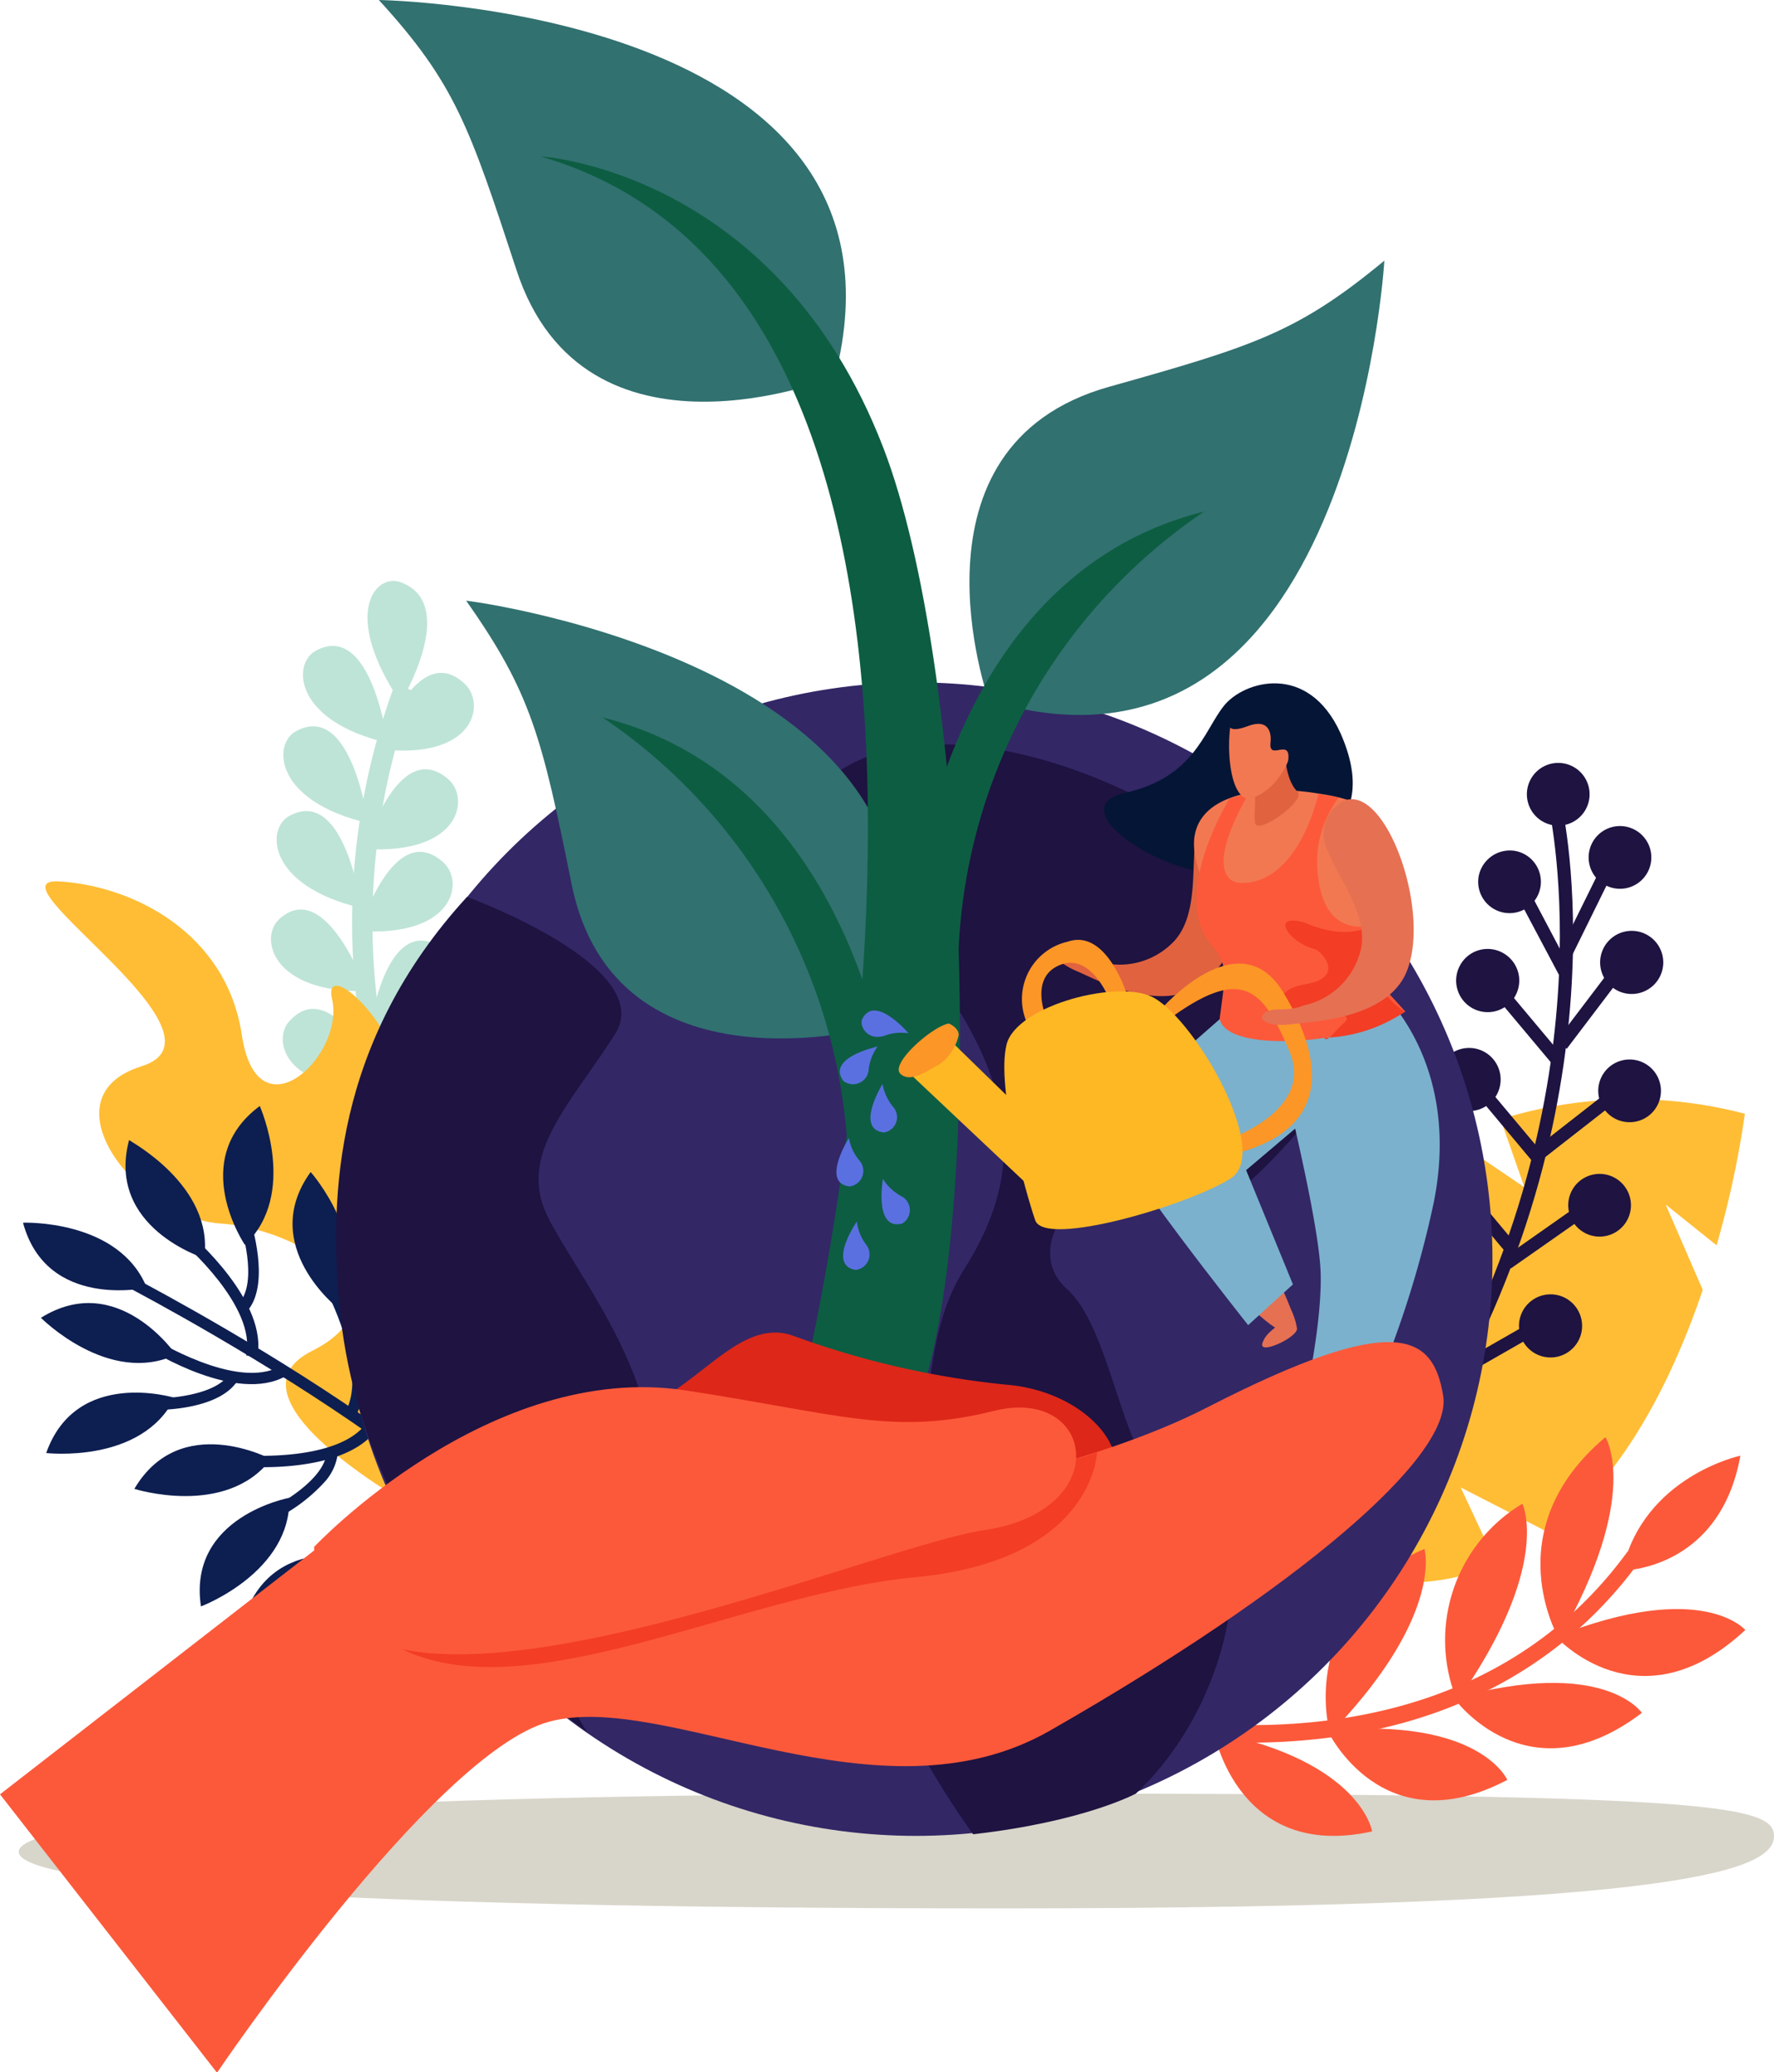 <svg id="Layer_1" data-name="Layer 1" xmlns="http://www.w3.org/2000/svg" viewBox="0 0 87.14 101.76"><defs><style>.cls-1{fill:#bee4d7;}.cls-2{fill:#d8d5ca;}.cls-3{fill:#ffbd36;}.cls-4{fill:#1e1341;}.cls-5{fill:#fc593a;}.cls-6{fill:#ffbd35;}.cls-7{fill:#0d1e51;}.cls-8{fill:#332766;}.cls-9{fill:#317170;}.cls-10{fill:#0d5d42;}.cls-11{fill:#dd2719;}.cls-12{fill:#fca09f;}.cls-13{fill:#e67052;}.cls-14{fill:#7bb1cc;}.cls-15{fill:#5a70e0;}.cls-16{fill:#051536;}.cls-17{fill:#e0623f;}.cls-18{fill:#f27851;}.cls-19{fill:#f33d25;}.cls-20{fill:#fc9627;}.cls-21{fill:#feb824;}</style></defs><path class="cls-1" d="M404.09,96.45,405,96a32.61,32.61,0,0,1-1.88-26.83l-.91-.41A33.65,33.65,0,0,0,404.09,96.45Z" transform="translate(-382.79 -35.22)"/><path class="cls-1" d="M402.47,69.71s2.93-4.83,0-5.9C401.2,63.35,399.55,65.39,402.47,69.71Z" transform="translate(-382.79 -35.22)"/><path class="cls-1" d="M401.83,71.7s-.79-6-3.52-4.53C397.14,67.78,397.19,70.62,401.83,71.7Z" transform="translate(-382.79 -35.22)"/><path class="cls-1" d="M401.38,72s1.9-5.48,4.27-3.17C406.66,69.84,406.07,72.57,401.38,72Z" transform="translate(-382.79 -35.22)"/><path class="cls-1" d="M400.71,76.91s1.65-5.59,4.12-3.41C405.87,74.43,405.41,77.19,400.71,76.91Z" transform="translate(-382.79 -35.22)"/><path class="cls-1" d="M400.43,80.94s1.68-5.57,4.13-3.38C405.61,78.49,405.14,81.24,400.43,80.94Z" transform="translate(-382.79 -35.22)"/><path class="cls-1" d="M400.93,85.91s.75-5.88,3.49-4.2C405.59,82.43,405.56,85.25,400.93,85.91Z" transform="translate(-382.79 -35.22)"/><path class="cls-1" d="M401.84,89.83s.91-5.84,3.61-4.07C406.6,86.51,406.5,89.33,401.84,89.83Z" transform="translate(-382.79 -35.22)"/><path class="cls-1" d="M403.76,94.69s-.56-6,2.43-5.1C407.46,90,408.06,92.74,403.76,94.69Z" transform="translate(-382.79 -35.22)"/><path class="cls-1" d="M400.87,75.64s-.8-6-3.53-4.52C396.18,71.72,396.22,74.55,400.87,75.64Z" transform="translate(-382.79 -35.22)"/><path class="cls-1" d="M400.54,79.81s-.8-6-3.53-4.53C395.85,75.89,395.9,78.72,400.54,79.81Z" transform="translate(-382.79 -35.22)"/><path class="cls-1" d="M400.81,83.89s-2-5.64-4.3-3.54C395.51,81.25,396.12,84,400.81,83.89Z" transform="translate(-382.79 -35.22)"/><path class="cls-1" d="M401.58,88.38s-2.46-5.41-4.59-3C396.09,86.37,397,89.07,401.58,88.38Z" transform="translate(-382.79 -35.22)"/><path class="cls-1" d="M403,92.68s-3.11-5-4.9-2.26C397.34,91.58,398.53,94.13,403,92.68Z" transform="translate(-382.79 -35.22)"/><path class="cls-2" d="M469.93,125.37c0,1.55-3.53,3.56-37.85,3.56s-48.37-1.22-48.37-2.78,14.05-2.86,48.37-2.86S469.93,123.81,469.93,125.37Z" transform="translate(-382.79 -35.22)"/><path class="cls-3" d="M454.54,108.26l4.35,2.23c3.73-2.83,6.09-7.66,7.54-11.93l-1.82-4.19,2.5,2a47.73,47.73,0,0,0,1.39-6.46,21.8,21.8,0,0,0-12,.27l1.17,3.34-3.45-2.34c-9.88,5.3-10.62,19.51-10.62,19.51,5.22,2.69,9.39,2.75,12.7,1.33Z" transform="translate(-382.79 -35.22)"/><path class="cls-4" d="M453.06,105.53c9.76-16.16,6.48-30.63,6.44-30.78l-.62.15c0,.14,3.26,14.37-6.36,30.3Z" transform="translate(-382.79 -35.22)"/><polygon class="cls-4" points="76.64 47.99 77.2 47.69 75.13 43.77 74.56 44.07 76.64 47.99"/><polygon class="cls-4" points="76.3 52.31 76.79 51.9 73.95 48.51 73.45 48.91 76.3 52.31"/><polygon class="cls-4" points="75.39 57.17 75.88 56.76 73.03 53.36 72.55 53.77 75.39 57.17"/><rect class="cls-4" x="455.27" y="92.62" width="0.64" height="4.43" transform="translate(-337.67 278.86) rotate(-39.87)"/><polygon class="cls-4" points="72.35 65.91 72.83 65.5 69.99 62.1 69.5 62.51 72.35 65.91"/><polygon class="cls-4" points="77.24 46.88 79.2 42.9 78.63 42.63 76.67 46.6 77.24 46.88"/><polygon class="cls-4" points="76.96 51.5 79.64 47.97 79.13 47.58 76.45 51.11 76.96 51.5"/><rect class="cls-4" x="457.99" y="90.13" width="4.43" height="0.64" transform="translate(-341.03 267.07) rotate(-37.97)"/><polygon class="cls-4" points="74.21 62.29 77.85 59.74 77.48 59.22 73.85 61.77 74.21 62.29"/><rect class="cls-4" x="453.92" y="101.25" width="4.43" height="0.64" transform="translate(-373.04 204.59) rotate(-29.76)"/><path class="cls-4" d="M457.83,73.88a1.54,1.54,0,1,0,1.84-1.16A1.54,1.54,0,0,0,457.83,73.88Z" transform="translate(-382.79 -35.22)"/><path class="cls-4" d="M455.42,78.27A1.54,1.54,0,1,0,457.19,77,1.56,1.56,0,0,0,455.42,78.27Z" transform="translate(-382.79 -35.22)"/><path class="cls-4" d="M454.5,82.64a1.55,1.55,0,1,0,2.09-.64A1.54,1.54,0,0,0,454.5,82.64Z" transform="translate(-382.79 -35.22)"/><path class="cls-4" d="M453.59,87.49a1.55,1.55,0,1,0,2.09-.63A1.55,1.55,0,0,0,453.59,87.49Z" transform="translate(-382.79 -35.22)"/><path class="cls-4" d="M452.18,91.84a1.55,1.55,0,1,0,2.09-.64A1.55,1.55,0,0,0,452.18,91.84Z" transform="translate(-382.79 -35.22)"/><path class="cls-4" d="M450.54,96.23a1.55,1.55,0,1,0,2.09-.64A1.55,1.55,0,0,0,450.54,96.23Z" transform="translate(-382.79 -35.22)"/><path class="cls-4" d="M463.88,77.05a1.54,1.54,0,1,1-1.8-1.24A1.54,1.54,0,0,1,463.88,77.05Z" transform="translate(-382.79 -35.22)"/><path class="cls-4" d="M464.49,82.48A1.55,1.55,0,1,1,463,80.93,1.55,1.55,0,0,1,464.49,82.48Z" transform="translate(-382.79 -35.22)"/><path class="cls-4" d="M464.32,89.2a1.54,1.54,0,1,1-1.08-1.9A1.54,1.54,0,0,1,464.32,89.2Z" transform="translate(-382.79 -35.22)"/><path class="cls-4" d="M462.81,94.93a1.54,1.54,0,1,1-1-2A1.54,1.54,0,0,1,462.81,94.93Z" transform="translate(-382.79 -35.22)"/><path class="cls-4" d="M460.39,100.91a1.55,1.55,0,1,1-.81-2A1.55,1.55,0,0,1,460.39,100.91Z" transform="translate(-382.79 -35.22)"/><path class="cls-5" d="M438,119.28l-.23.81a30.05,30.05,0,0,0,9.37.56c6.9-.65,12.51-3.68,16.2-8.78l-.59-.48C454.16,123.23,438.16,119.32,438,119.28Z" transform="translate(-382.79 -35.22)"/><path class="cls-5" d="M462.48,112.34s4.78,0,5.8-5.64C468.28,106.7,463.52,107.71,462.48,112.34Z" transform="translate(-382.79 -35.22)"/><path class="cls-5" d="M459.22,115.59s4.06,4.55,9.3-.33C468.52,115.26,466.4,112.74,459.22,115.59Z" transform="translate(-382.79 -35.22)"/><path class="cls-5" d="M459.38,115.71s-3.18-5.33,2.27-9.92C461.65,105.79,463.44,108.6,459.38,115.71Z" transform="translate(-382.79 -35.22)"/><path class="cls-5" d="M454.22,118.62s3.58,5,9.22.71C463.44,119.33,461.6,116.56,454.22,118.62Z" transform="translate(-382.79 -35.22)"/><path class="cls-5" d="M454.37,118.75a7.81,7.81,0,0,1,3.2-9.69S459.06,112.08,454.37,118.75Z" transform="translate(-382.79 -35.22)"/><path class="cls-5" d="M448,120.2s2.67,5.67,8.83,2.42C456.83,122.62,455.49,119.51,448,120.2Z" transform="translate(-382.79 -35.22)"/><path class="cls-5" d="M448.12,120.36a7.87,7.87,0,0,1,4.64-9.08S453.74,114.56,448.12,120.36Z" transform="translate(-382.79 -35.22)"/><path class="cls-5" d="M442.42,120.27s1.15,6.35,7.77,4.88C450.19,125.15,449.66,121.71,442.42,120.27Z" transform="translate(-382.79 -35.22)"/><path class="cls-5" d="M442.49,120.46s-.06-6.55,6.58-7.64C449.07,112.82,449.21,116.34,442.49,120.46Z" transform="translate(-382.79 -35.22)"/><path class="cls-6" d="M403.9,109.69s-10.67-5.68-5.79-8.13-.48-6-4.49-6.26-8.77-6.19-3.88-7.72-7.64-9.28-4.07-9.08,8.24,2.47,9,7.55,5.08,1,4.43-1.78,6.53,4,2.48,9S405,98.69,405.92,96s3.9,2.15,1.3,6.08-1.79,6.4.42,7.84S403.9,109.69,403.9,109.69Z" transform="translate(-382.79 -35.22)"/><path class="cls-7" d="M390,98.45s-4.92,1.11-6.08-3.19C383.9,95.26,388.63,95.07,390,98.45Z" transform="translate(-382.79 -35.22)"/><path class="cls-7" d="M412,116.19l-.52.19c-2.82-7.9-22.72-18.11-22.92-18.22l.25-.49C389.6,98.09,409.06,108.09,412,116.19Z" transform="translate(-382.79 -35.22)"/><path class="cls-7" d="M395.42,101.89l-.54-.12c.53-2.4-3.09-5.52-3.13-5.55l.36-.42C392.27,95.94,396,99.17,395.42,101.89Z" transform="translate(-382.79 -35.22)"/><path class="cls-7" d="M395,99.52l-.07.08-.41-.37c1-1.1.07-3.86.07-3.89l.52-.17C395.12,95.29,396.06,98.15,395,99.52Z" transform="translate(-382.79 -35.22)"/><path class="cls-7" d="M392.82,97s-4.83-1.49-3.69-5.8C389.13,91.24,393.32,93.43,392.82,97Z" transform="translate(-382.79 -35.22)"/><path class="cls-7" d="M394.82,96.35s-2.84-4.17.73-6.82C395.55,89.53,397.47,93.84,394.82,96.35Z" transform="translate(-382.79 -35.22)"/><path class="cls-7" d="M400.13,105l-.46-.3c1.35-2.05-.93-6.26-.95-6.3l.48-.27C399.3,98.27,401.66,102.63,400.13,105Z" transform="translate(-382.79 -35.22)"/><path class="cls-7" d="M401.14,102.05a2.1,2.1,0,0,1-.68.58l-.25-.49c1.31-.67,1.44-3.58,1.45-3.61l.55,0A7.14,7.14,0,0,1,401.14,102.05Z" transform="translate(-382.79 -35.22)"/><path class="cls-7" d="M399.43,99.49s-4-3.1-1.38-6.72C398.05,92.77,401.18,96.3,399.43,99.49Z" transform="translate(-382.79 -35.22)"/><path class="cls-7" d="M401.55,99.57s-1.18-4.91,3.11-6.12C404.66,93.45,404.91,98.17,401.55,99.57Z" transform="translate(-382.79 -35.22)"/><path class="cls-7" d="M404.62,106.9a3,3,0,0,1-.84.74l-.27-.48c2.11-1.23,1.94-6,1.93-6.06l.55,0C406,101.26,406.14,105,404.62,106.9Z" transform="translate(-382.79 -35.22)"/><path class="cls-7" d="M407.66,104a3.82,3.82,0,0,1-2.55,1.68v-.55c1.48,0,2.88-2.58,2.9-2.6l.48.26A8.55,8.55,0,0,1,407.66,104Z" transform="translate(-382.79 -35.22)"/><path class="cls-7" d="M405.57,102.44s-2.19-4.55,1.74-6.64C407.31,95.8,408.56,100.35,405.57,102.44Z" transform="translate(-382.79 -35.22)"/><path class="cls-7" d="M407.44,103.44s1.12-4.92,5.5-4.11C412.94,99.33,411.07,103.67,407.44,103.44Z" transform="translate(-382.79 -35.22)"/><path class="cls-7" d="M396.83,102.79c-2.42,1.38-6.62-1.25-6.79-1.36l.29-.47s4.1,2.56,6.22,1.35Z" transform="translate(-382.79 -35.22)"/><path class="cls-7" d="M394.35,103.17c-1.06,1.34-3.92,1.29-4,1.28v-.55s2.94,0,3.7-1.21l.47.28A1.43,1.43,0,0,1,394.35,103.17Z" transform="translate(-382.79 -35.22)"/><path class="cls-7" d="M391.43,101.74s-2.85-4.17-6.63-1.81C384.8,99.93,388.13,103.29,391.43,101.74Z" transform="translate(-382.79 -35.22)"/><path class="cls-7" d="M391.37,103.86s-4.83-1.49-6.31,2.71C385.06,106.57,389.75,107.12,391.37,103.86Z" transform="translate(-382.79 -35.22)"/><path class="cls-7" d="M401.21,105.52c-1.66,2.09-6.29,1.73-6.49,1.71l0-.55c.05,0,4.81.38,6.14-1.68l.46.29A1.88,1.88,0,0,1,401.21,105.52Z" transform="translate(-382.79 -35.22)"/><path class="cls-7" d="M398.79,107.93a8.18,8.18,0,0,1-2.43,1.86l-.24-.5s2.63-1.31,2.72-2.78l.55,0A2.54,2.54,0,0,1,398.79,107.93Z" transform="translate(-382.79 -35.22)"/><path class="cls-7" d="M396.1,106.87s-4.45-2.38-6.71,1.46C389.39,108.33,393.89,109.76,396.1,106.87Z" transform="translate(-382.79 -35.22)"/><path class="cls-7" d="M397,108.77s-5,.92-4.34,5.33C392.69,114.1,397.11,112.41,397,108.77Z" transform="translate(-382.79 -35.22)"/><path class="cls-7" d="M405.84,110.15c-1.57,2-5.69,2.31-5.88,2.32l0-.55c.05,0,4.81-.38,5.8-2.62l.51.22A2.55,2.55,0,0,1,405.84,110.15Z" transform="translate(-382.79 -35.22)"/><path class="cls-7" d="M403.64,113.18a8.51,8.51,0,0,1-1.66,1.56l-.31-.45s2.39-1.71,2.24-3.18l.55,0A3,3,0,0,1,403.64,113.18Z" transform="translate(-382.79 -35.22)"/><path class="cls-7" d="M401.27,111.9s-4.77-1.66-6.4,2.49C394.87,114.39,399.54,115.1,401.27,111.9Z" transform="translate(-382.79 -35.22)"/><path class="cls-7" d="M402.48,113.63s-4.76,1.68-3.45,5.94C399,119.57,403.13,117.22,402.48,113.63Z" transform="translate(-382.79 -35.22)"/><circle class="cls-8" cx="44.99" cy="61.83" r="28.32"/><path class="cls-4" d="M430,85s-10.35-8.71-6.22-11.75c8.12-6,31.07,7.6,23.61,16.55s-6.46,2.73-8.7,2.73-6,3.73-3.48,6,2.74,10.19,6,10.19,3,9.26-2.62,14.57c0,0-2.52,1.38-8,2,0,0-7.83-10.55-4.43-15.08,3-4,1.48-8.7,4-12.68S432.88,89.82,430,85Z" transform="translate(-382.79 -35.22)"/><path class="cls-4" d="M405.73,79.26S415.11,82.68,413,86s-4.6,5.71-3.48,8.57,8.2,10.82,3.79,15.91c-3.42,4-3.15,7.68-1.67,9.8,0,0-11-7.56-12.19-21.09C399,94,399.18,86.41,405.73,79.26Z" transform="translate(-382.79 -35.22)"/><path class="cls-9" d="M423.8,53.73s-12.32,5-15.65-5.28c-2.3-7-3-9.13-6.75-13.23C401.4,35.22,428.46,35.63,423.8,53.73Z" transform="translate(-382.79 -35.22)"/><path class="cls-9" d="M425.81,85.65s-12.8,3.51-14.94-7c-1.46-7.25-2-9.42-5.18-13.93C405.69,64.68,432.53,68.21,425.81,85.65Z" transform="translate(-382.79 -35.22)"/><path class="cls-9" d="M431.36,69.62s-4.45-12.51,5.92-15.41c7.12-2,9.25-2.67,13.51-6.19C450.79,48,449.24,75,431.36,69.62Z" transform="translate(-382.79 -35.22)"/><path class="cls-10" d="M422.15,103.57s13-53.22-12.81-60.67c0,0,11.58.66,16.84,14.31,4.13,10.73,5,36.75,1.91,46.36Z" transform="translate(-382.79 -35.22)"/><path class="cls-11" d="M406.44,111.6s2.58-6.32,6.39-6.8,5.94-5,8.89-4a42.78,42.78,0,0,0,10.46,2.41c3.48.27,5.9,2.68,5.36,4.56S422,114.34,406.44,111.6Z" transform="translate(-382.79 -35.22)"/><path class="cls-12" d="M405.15,117.35s-7.31-1.5-16.41,4.54l13.08-10.31Z" transform="translate(-382.79 -35.22)"/><path class="cls-10" d="M427.44,81.08s1.06-17.39,14.5-20.74A27.45,27.45,0,0,0,429.87,82Z" transform="translate(-382.79 -35.22)"/><path class="cls-10" d="M426.89,91.19s-1.07-17.39-14.5-20.74a27.42,27.42,0,0,1,12.06,21.67Z" transform="translate(-382.79 -35.22)"/><path class="cls-13" d="M442.72,94.3c-.33-.19-2.06-.63-1.71,1s4,5,4.52,5.16.76-.72.76-.72S444.73,95.45,442.72,94.3Z" transform="translate(-382.79 -35.22)"/><path class="cls-13" d="M446.24,99.61a3,3,0,0,1,.26.86c0,.43-1.89,1.31-1.7.71s.82-.79.68-.93S446.24,99.61,446.24,99.61Z" transform="translate(-382.79 -35.22)"/><path class="cls-13" d="M450.23,102c0-.35-.73-1.8-2-.46s-1.89,6-1.68,6.47,1.1,0,1.1,0S450.47,104.1,450.23,102Z" transform="translate(-382.79 -35.22)"/><path class="cls-13" d="M447.78,107.9a3.59,3.59,0,0,1-.58.75c-.35.3-2.31-.4-1.68-.67s1.2,0,1.24-.17S447.78,107.9,447.78,107.9Z" transform="translate(-382.79 -35.22)"/><path class="cls-14" d="M444.68,83.53l-3.19,2.8s-3.91,3.62-4.1,4.45,6.71,9.51,6.71,9.51l2.2-2L444,92.68l3-2.54Z" transform="translate(-382.79 -35.22)"/><path class="cls-14" d="M450.43,83.72s4.22,3.48,2.78,10.58A49.89,49.89,0,0,1,448.63,107l-2.4-.08s1.54-5.92,1.43-9.22-3-14.15-3-14.15S445.09,84.39,450.43,83.72Z" transform="translate(-382.79 -35.22)"/><path class="cls-15" d="M425.14,85.27c-.14.3.22,1.06,1.07.82a2.32,2.32,0,0,1,1.21-.13S425.75,84,425.14,85.27Z" transform="translate(-382.79 -35.22)"/><path class="cls-15" d="M424.22,88.3a.77.77,0,0,0,1.24-.56,2.35,2.35,0,0,1,.44-1.13S423.36,87.15,424.22,88.3Z" transform="translate(-382.79 -35.22)"/><path class="cls-16" d="M442.9,69.89c-1,1.27-1.45,3.5-4.87,4.27s2.68,4.74,6,3.88,6.58-2.33,4.61-6.81C447.05,67.72,443.88,68.65,442.9,69.89Z" transform="translate(-382.79 -35.22)"/><path class="cls-16" d="M443.21,71.09s-1,3.09-2,3.53,7.69,1.47,7.69,1.47l-3.05-4.32Z" transform="translate(-382.79 -35.22)"/><path class="cls-17" d="M443.43,74.61a1.84,1.84,0,0,0-1.81,1.25c-.42,1.4.2,4.3-1.27,5.69a3.67,3.67,0,0,1-3.69.86c-.91-.15-1.2-.63-1.74-.66s-.55.62.86,1.2c.67.28,3.82,2,5.88.71C444.35,81.92,445.7,74.89,443.43,74.61Z" transform="translate(-382.79 -35.22)"/><path class="cls-18" d="M441.44,76.74c-.06-2.56,3.34-3,6-2.57,1.68.25,4.41.75,3.28,4.32-.79,2.49-1.25,3.82.54,6.14.24.31-.2-.39,0,0-1.51,1-2.6.37-4.49.77a12.7,12.7,0,0,1-3.8-.11c.17-1.89.52-.13.54-.24C444,81.59,441.5,78.91,441.44,76.74Z" transform="translate(-382.79 -35.22)"/><path class="cls-5" d="M442.7,85.25c.28-2.22.46-2.6-.44-3.68-2-2.43.93-7.14.93-7.14l.95-.26c-1.94,3.35-1.24,4.41-.37,4.41,2.86,0,3.78-4.38,3.78-4.38l1,.18a5.3,5.3,0,0,0-1,4c.4,3,2.62,2.26,2.62,2.26,0,1-.37,1.33.51,3l1.14,1.25C449.47,86.48,443.06,87,442.7,85.25Z" transform="translate(-382.79 -35.22)"/><path class="cls-17" d="M445.89,71.77s-.05,1.69.64,2.33c.44.41-2,2.18-2.09,1.52-.1-.85.27-1.47-.47-2.29Z" transform="translate(-382.79 -35.22)"/><path class="cls-18" d="M443.53,69.84c-.55.87-.53,4.09.4,4.55.41.2,1.69-.49,2.21-2a2.58,2.58,0,0,0-.44-2.64A1.38,1.38,0,0,0,443.53,69.84Z" transform="translate(-382.79 -35.22)"/><path class="cls-16" d="M443.1,70.5c0,.45.09.71,1,.37,1.11-.41,1.14.49,1.1.81-.11.94,1-.26.87.86s.79-.42.86-.6.28-1-.75-2.25S443,69.12,443.1,70.5Z" transform="translate(-382.79 -35.22)"/><path class="cls-19" d="M450.18,80.65s-1.15.83-3.31-.13c0,0-1.06-.32-.93.21s1,1,1.38,1.08,1.58,1.39-.36,1.73-1,1.32-.39,1.32,2.89,0,2.27.56-.85,1-1,.76a7.41,7.41,0,0,0,3.95-1.28A3.88,3.88,0,0,1,450.18,80.65Z" transform="translate(-382.79 -35.22)"/><path class="cls-20" d="M438.17,84.12s-1-3.33-2.93-2.66a2.89,2.89,0,0,0-1.8,4.37l.85-.36s-1.06-2.17.53-2.85,2.49,1.74,2.49,1.74Z" transform="translate(-382.79 -35.22)"/><path class="cls-20" d="M439.82,84.78s3.82-4.43,6-.84,2.29,7-2.93,8.06l-.27-.65s4.82-1.4,3.51-4.5-2.33-4.27-6.05-1.49Z" transform="translate(-382.79 -35.22)"/><path class="cls-21" d="M439.51,84.24c-1.65-1-6.81.34-7.28,2.28-.51,2.12.94,7.25,1.41,8.62s7.63-.78,9.61-2.06S441.58,85.45,439.51,84.24Z" transform="translate(-382.79 -35.22)"/><polygon class="cls-21" points="50.79 55.1 50.69 55 46.83 51.24 44.68 52.71 50.93 58.6 50.79 55.1"/><path class="cls-20" d="M429.4,85.48s.49.2.48.57a2.38,2.38,0,0,1-1,1.47c-.41.17-1.33.93-1.86.43S428.61,85.6,429.4,85.48Z" transform="translate(-382.79 -35.22)"/><path class="cls-13" d="M448.79,74.55a1.83,1.83,0,0,0-.94,2c.34,1.4,2.32,3.55,1.74,5.46a3.66,3.66,0,0,1-2.76,2.58c-.86.34-1.36.07-1.84.32s-.16.8,1.35.59c.71-.11,4.32-.18,5.44-2.34C453.23,80.29,450.9,73.65,448.79,74.55Z" transform="translate(-382.79 -35.22)"/><path class="cls-15" d="M426.2,90.83a.76.76,0,0,0,.45-1.27,2.48,2.48,0,0,1-.51-1.11S424.77,90.66,426.2,90.83Z" transform="translate(-382.79 -35.22)"/><path class="cls-15" d="M424.52,93.48A.77.77,0,0,0,425,92.2a2.3,2.3,0,0,1-.51-1.1S423.09,93.31,424.52,93.48Z" transform="translate(-382.79 -35.22)"/><path class="cls-15" d="M427.11,95.3a.77.77,0,0,0-.06-1.35,2.42,2.42,0,0,1-.89-.84S425.71,95.67,427.11,95.3Z" transform="translate(-382.79 -35.22)"/><path class="cls-15" d="M424.82,97.58a.77.77,0,0,0,.51-1.25,2.31,2.31,0,0,1-.45-1.13S423.4,97.34,424.82,97.58Z" transform="translate(-382.79 -35.22)"/><path class="cls-5" d="M442.11,104.32c-11.23,5.77-34.29,6.92-34.29,6.92l-1.27,4.07-7.15-4.87-16.61,12.89L393.45,137s10.58-15.65,16.29-17.23,16.22,5.23,24.61.44c12.14-6.94,19.82-13.47,19.33-16.45S451.43,99.54,442.11,104.32Z" transform="translate(-382.79 -35.22)"/><path class="cls-19" d="M436.68,106.53s-.14,5.31-8.94,6.14-19.59,6.94-25.78,3.22C395,111.74,431.82,108.54,436.68,106.53Z" transform="translate(-382.79 -35.22)"/><path class="cls-5" d="M398.22,111.18s8.61-9.17,18.28-7.68c7.61,1.17,10.16,2.23,15.12,1s5.95,4.91-.5,5.86C425.06,111.25,398.22,123.08,398.22,111.18Z" transform="translate(-382.79 -35.22)"/></svg>